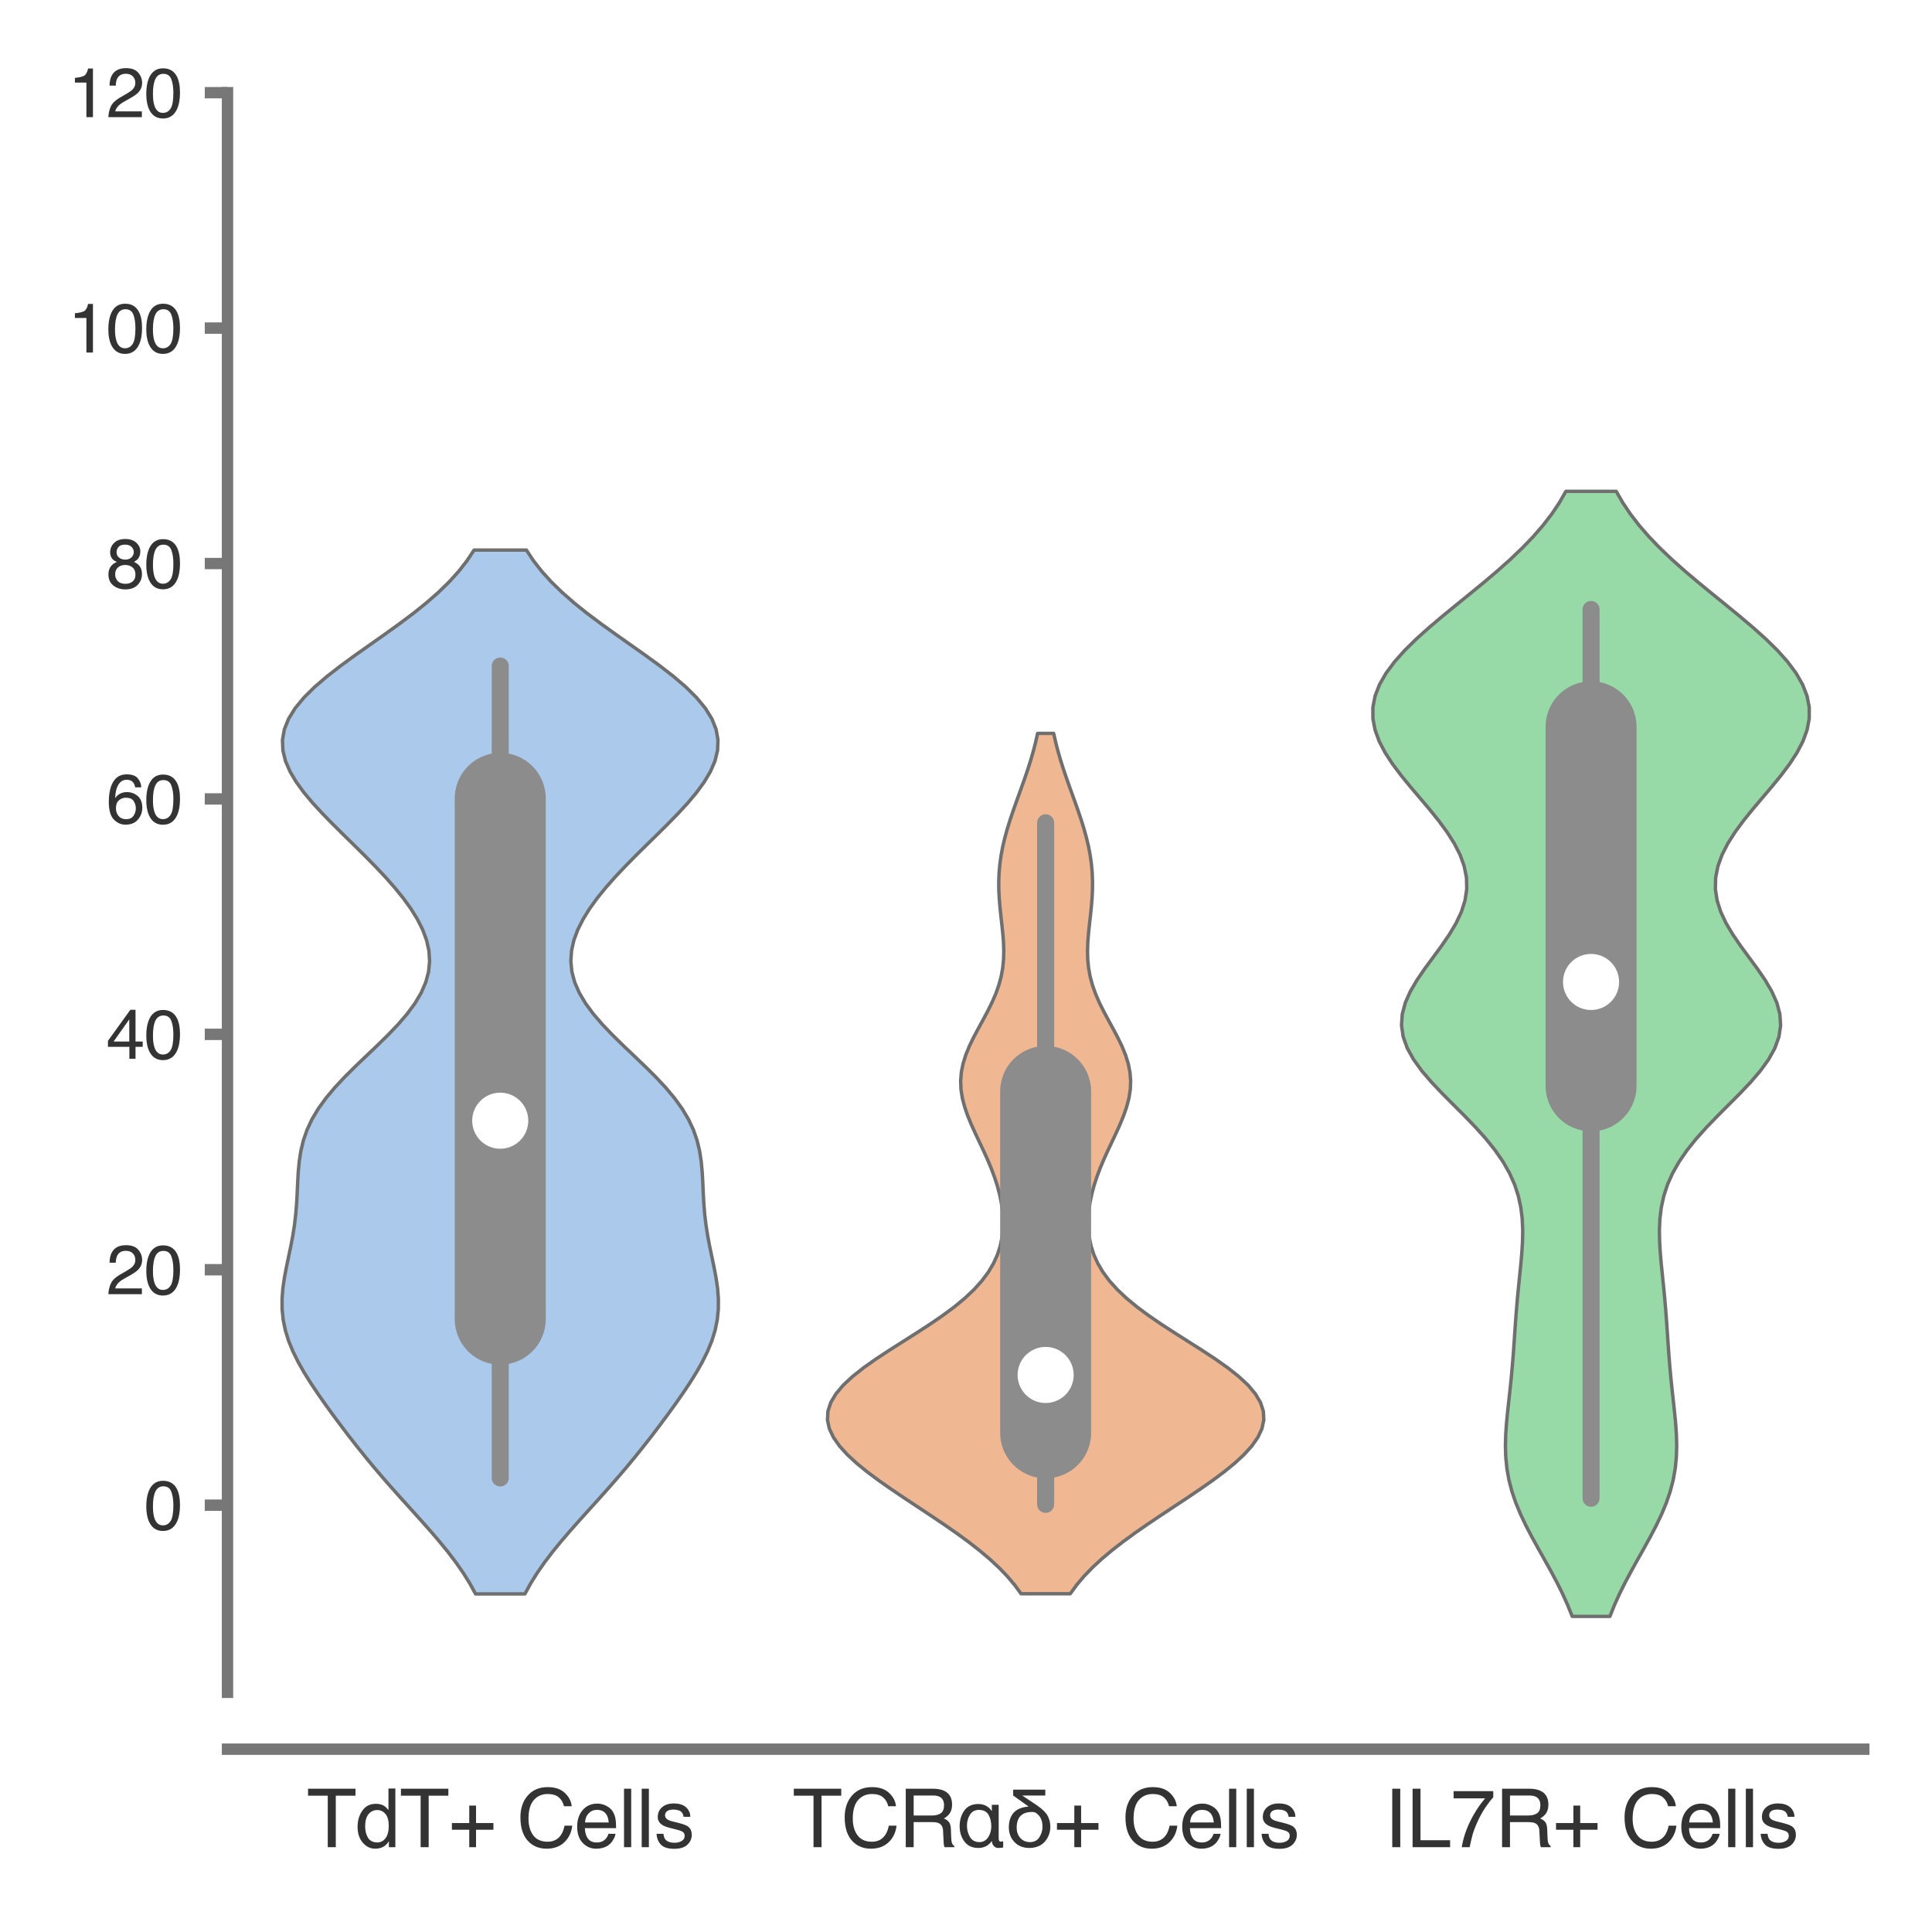 <?xml version="1.0" encoding="utf-8" standalone="no"?>
<!DOCTYPE svg PUBLIC "-//W3C//DTD SVG 1.1//EN"
  "http://www.w3.org/Graphics/SVG/1.1/DTD/svg11.dtd">
<svg xmlns:xlink="http://www.w3.org/1999/xlink" width="84.96pt" height="84.96pt" viewBox="0 0 84.96 84.96" xmlns="http://www.w3.org/2000/svg" version="1.1">
 <defs>
  <style type="text/css">*{stroke-linejoin: round; stroke-linecap: butt}</style>
 </defs>
 <g id="figure_1">
  <g id="patch_1">
   <path d="M 0 84.96 
L 84.96 84.96 
L 84.96 0 
L 0 0 
z
" style="fill: #ffffff"/>
  </g>
  <g id="axes_1">
   <g id="patch_2">
    <path d="M 10.005 74.42 
L 81.96 74.42 
L 81.96 4.076 
L 10.005 4.076 
z
" style="fill: #ffffff"/>
   </g>
   <g id="matplotlib.axis_1">
    <g id="xtick_1">
     <g id="text_1">
      <!-- TdT+ Cells -->
      <g style="fill: #333333" transform="translate(13.489 81.23) scale(0.035 -0.035)">
       <defs>
        <path id="Helvetica-54" d="M 3828 4591 
L 3828 4044 
L 2281 4044 
L 2281 0 
L 1650 0 
L 1650 4044 
L 103 4044 
L 103 4591 
L 3828 4591 
z
" transform="scale(0.016)"/>
        <path id="Helvetica-64" d="M 769 1634 
Q 769 1097 997 734 
Q 1225 372 1728 372 
Q 2119 372 2370 708 
Q 2622 1044 2622 1672 
Q 2622 2306 2362 2611 
Q 2103 2916 1722 2916 
Q 1297 2916 1033 2591 
Q 769 2266 769 1634 
z
M 1616 3406 
Q 2000 3406 2259 3244 
Q 2409 3150 2600 2916 
L 2600 4606 
L 3141 4606 
L 3141 0 
L 2634 0 
L 2634 466 
Q 2438 156 2169 18 
Q 1900 -119 1553 -119 
Q 994 -119 584 351 
Q 175 822 175 1603 
Q 175 2334 548 2870 
Q 922 3406 1616 3406 
z
" transform="scale(0.016)"/>
        <path id="Helvetica-2b" d="M 288 1369 
L 288 1894 
L 1650 1894 
L 1650 3266 
L 2184 3266 
L 2184 1894 
L 3547 1894 
L 3547 1369 
L 2184 1369 
L 2184 0 
L 1650 0 
L 1650 1369 
L 288 1369 
z
" transform="scale(0.016)"/>
        <path id="Helvetica-20" transform="scale(0.016)"/>
        <path id="Helvetica-43" d="M 2422 4716 
Q 3294 4716 3775 4256 
Q 4256 3797 4309 3213 
L 3703 3213 
Q 3600 3656 3292 3915 
Q 2984 4175 2428 4175 
Q 1750 4175 1333 3698 
Q 916 3222 916 2238 
Q 916 1431 1292 929 
Q 1669 428 2416 428 
Q 3103 428 3463 956 
Q 3653 1234 3747 1688 
L 4353 1688 
Q 4272 963 3816 472 
Q 3269 -119 2341 -119 
Q 1541 -119 997 366 
Q 281 1006 281 2344 
Q 281 3359 819 4009 
Q 1400 4716 2422 4716 
z
M 2297 4716 
L 2297 4716 
z
" transform="scale(0.016)"/>
        <path id="Helvetica-65" d="M 1806 3422 
Q 2163 3422 2497 3255 
Q 2831 3088 3006 2822 
Q 3175 2569 3231 2231 
Q 3281 2000 3281 1494 
L 828 1494 
Q 844 984 1069 676 
Q 1294 369 1766 369 
Q 2206 369 2469 659 
Q 2619 828 2681 1050 
L 3234 1050 
Q 3213 866 3089 639 
Q 2966 413 2813 269 
Q 2556 19 2178 -69 
Q 1975 -119 1719 -119 
Q 1094 -119 659 336 
Q 225 791 225 1609 
Q 225 2416 662 2919 
Q 1100 3422 1806 3422 
z
M 2703 1941 
Q 2669 2306 2544 2525 
Q 2313 2931 1772 2931 
Q 1384 2931 1121 2651 
Q 859 2372 844 1941 
L 2703 1941 
z
M 1753 3428 
L 1753 3428 
z
" transform="scale(0.016)"/>
        <path id="Helvetica-6c" d="M 428 4591 
L 991 4591 
L 991 0 
L 428 0 
L 428 4591 
z
" transform="scale(0.016)"/>
        <path id="Helvetica-73" d="M 747 1050 
Q 772 769 888 619 
Q 1100 347 1625 347 
Q 1938 347 2175 483 
Q 2413 619 2413 903 
Q 2413 1119 2222 1231 
Q 2100 1300 1741 1391 
L 1294 1503 
Q 866 1609 663 1741 
Q 300 1969 300 2372 
Q 300 2847 642 3140 
Q 984 3434 1563 3434 
Q 2319 3434 2653 2991 
Q 2863 2709 2856 2384 
L 2325 2384 
Q 2309 2575 2191 2731 
Q 1997 2953 1519 2953 
Q 1200 2953 1036 2831 
Q 872 2709 872 2509 
Q 872 2291 1088 2159 
Q 1213 2081 1456 2022 
L 1828 1931 
Q 2434 1784 2641 1647 
Q 2969 1431 2969 969 
Q 2969 522 2630 197 
Q 2291 -128 1597 -128 
Q 850 -128 539 211 
Q 228 550 206 1050 
L 747 1050 
z
M 1578 3428 
L 1578 3428 
z
" transform="scale(0.016)"/>
       </defs>
       <use xlink:href="#Helvetica-54"/>
       <use xlink:href="#Helvetica-64" x="61.084"/>
       <use xlink:href="#Helvetica-54" x="116.699"/>
       <use xlink:href="#Helvetica-2b" x="177.783"/>
       <use xlink:href="#Helvetica-20" x="236.182"/>
       <use xlink:href="#Helvetica-43" x="263.965"/>
       <use xlink:href="#Helvetica-65" x="336.182"/>
       <use xlink:href="#Helvetica-6c" x="391.797"/>
       <use xlink:href="#Helvetica-6c" x="414.014"/>
       <use xlink:href="#Helvetica-73" x="436.23"/>
      </g>
     </g>
    </g>
    <g id="xtick_2">
     <g id="text_2">
      <!-- TCRαδ+ Cells -->
      <g style="fill: #333333" transform="translate(34.85 81.23) scale(0.035 -0.035)">
       <defs>
        <path id="Helvetica-52" d="M 2622 2488 
Q 3059 2488 3314 2663 
Q 3569 2838 3569 3294 
Q 3569 3784 3213 3963 
Q 3022 4056 2703 4056 
L 1184 4056 
L 1184 2488 
L 2622 2488 
z
M 563 4591 
L 2688 4591 
Q 3213 4591 3553 4438 
Q 4200 4144 4200 3353 
Q 4200 2941 4029 2678 
Q 3859 2416 3553 2256 
Q 3822 2147 3958 1969 
Q 4094 1791 4109 1391 
L 4131 775 
Q 4141 513 4175 384 
Q 4231 166 4375 103 
L 4375 0 
L 3613 0 
Q 3581 59 3562 153 
Q 3544 247 3531 516 
L 3494 1281 
Q 3472 1731 3159 1884 
Q 2981 1969 2600 1969 
L 1184 1969 
L 1184 0 
L 563 0 
L 563 4591 
z
" transform="scale(0.016)"/>
        <path id="Helvetica-3b1" d="M 3347 703 
Q 3334 428 3525 434 
Q 3641 434 3700 475 
L 3700 -19 
Q 3628 -44 3513 -50 
Q 3391 -63 3309 -63 
Q 3084 -56 2956 103 
Q 2816 256 2816 475 
L 2803 475 
Q 2413 -63 1734 -63 
Q 1006 -50 647 459 
Q 281 953 281 1644 
Q 281 2350 634 2859 
Q 984 3378 1741 3391 
Q 2413 3391 2797 2847 
L 2809 2847 
L 2809 3328 
L 3347 3328 
L 3347 703 
z
M 1825 397 
Q 2075 397 2253 513 
Q 2425 622 2541 806 
Q 2766 1184 2766 1638 
Q 2766 2144 2559 2528 
Q 2350 2919 1797 2931 
Q 1306 2919 1081 2534 
Q 856 2156 856 1697 
Q 856 1209 1081 819 
Q 1306 409 1825 397 
z
" transform="scale(0.016)"/>
        <path id="Helvetica-3b4" d="M 666 4519 
L 3188 4519 
L 3188 4056 
L 1394 4056 
L 1394 4044 
L 2509 3303 
Q 3134 2881 3372 2469 
Q 3591 2053 3584 1600 
Q 3578 934 3163 447 
Q 2738 -50 1938 -63 
Q 1203 -56 769 403 
Q 331 850 325 1556 
Q 341 3066 1863 3188 
L 1863 3200 
L 666 4056 
L 666 4519 
z
M 1991 397 
Q 2497 403 2731 794 
Q 2969 1166 2969 1606 
Q 2969 1856 2919 2041 
Q 2866 2222 2791 2344 
Q 2713 2463 2638 2541 
Q 2559 2619 2509 2650 
Q 2381 2766 2156 2766 
Q 947 2766 941 1528 
Q 941 1056 1216 738 
Q 1491 403 1991 397 
z
" transform="scale(0.016)"/>
       </defs>
       <use xlink:href="#Helvetica-54"/>
       <use xlink:href="#Helvetica-43" x="61.084"/>
       <use xlink:href="#Helvetica-52" x="133.301"/>
       <use xlink:href="#Helvetica-3b1" x="205.518"/>
       <use xlink:href="#Helvetica-3b4" x="266.602"/>
       <use xlink:href="#Helvetica-2b" x="327.686"/>
       <use xlink:href="#Helvetica-20" x="386.084"/>
       <use xlink:href="#Helvetica-43" x="413.867"/>
       <use xlink:href="#Helvetica-65" x="486.084"/>
       <use xlink:href="#Helvetica-6c" x="541.699"/>
       <use xlink:href="#Helvetica-6c" x="563.916"/>
       <use xlink:href="#Helvetica-73" x="586.133"/>
      </g>
     </g>
    </g>
    <g id="xtick_3">
     <g id="text_3">
      <!-- IL7R+ Cells -->
      <g style="fill: #333333" transform="translate(60.873 81.23) scale(0.035 -0.035)">
       <defs>
        <path id="Helvetica-49" d="M 628 4591 
L 1256 4591 
L 1256 0 
L 628 0 
L 628 4591 
z
" transform="scale(0.016)"/>
        <path id="Helvetica-4c" d="M 488 4591 
L 1109 4591 
L 1109 547 
L 3434 547 
L 3434 0 
L 488 0 
L 488 4591 
z
" transform="scale(0.016)"/>
        <path id="Helvetica-37" d="M 3347 4400 
L 3347 3909 
Q 3131 3700 2773 3181 
Q 2416 2663 2141 2063 
Q 1869 1478 1728 997 
Q 1638 688 1494 0 
L 872 0 
Q 1084 1281 1809 2550 
Q 2238 3294 2709 3834 
L 234 3834 
L 234 4400 
L 3347 4400 
z
" transform="scale(0.016)"/>
       </defs>
       <use xlink:href="#Helvetica-49"/>
       <use xlink:href="#Helvetica-4c" x="27.783"/>
       <use xlink:href="#Helvetica-37" x="83.398"/>
       <use xlink:href="#Helvetica-52" x="139.014"/>
       <use xlink:href="#Helvetica-2b" x="211.23"/>
       <use xlink:href="#Helvetica-20" x="269.629"/>
       <use xlink:href="#Helvetica-43" x="297.412"/>
       <use xlink:href="#Helvetica-65" x="369.629"/>
       <use xlink:href="#Helvetica-6c" x="425.244"/>
       <use xlink:href="#Helvetica-6c" x="447.461"/>
       <use xlink:href="#Helvetica-73" x="469.678"/>
      </g>
     </g>
    </g>
   </g>
   <g id="matplotlib.axis_2">
    <g id="ytick_1">
     <g id="line2d_1">
      <defs>
       <path id="m5288d5b5b8" d="M 0 0 
L -1 0 
" style="stroke: #777777; stroke-width: 0.5"/>
      </defs>
      <g>
       <use xlink:href="#m5288d5b5b8" x="10.005" y="66.19" style="fill: #777777; stroke: #777777; stroke-width: 0.5"/>
      </g>
     </g>
     <g id="text_4">
      <!-- 0 -->
      <g style="fill: #333333" transform="translate(6.337 67.266) scale(0.03 -0.03)">
       <defs>
        <path id="Helvetica-30" d="M 1731 4475 
Q 2600 4475 2988 3759 
Q 3288 3206 3288 2244 
Q 3288 1331 3016 734 
Q 2622 -122 1728 -122 
Q 922 -122 528 578 
Q 200 1163 200 2147 
Q 200 2909 397 3456 
Q 766 4475 1731 4475 
z
M 1725 391 
Q 2163 391 2422 778 
Q 2681 1166 2681 2222 
Q 2681 2984 2493 3476 
Q 2306 3969 1766 3969 
Q 1269 3969 1039 3501 
Q 809 3034 809 2125 
Q 809 1441 956 1025 
Q 1181 391 1725 391 
z
" transform="scale(0.016)"/>
       </defs>
       <use xlink:href="#Helvetica-30"/>
      </g>
     </g>
    </g>
    <g id="ytick_2">
     <g id="line2d_2">
      <g>
       <use xlink:href="#m5288d5b5b8" x="10.005" y="55.837" style="fill: #777777; stroke: #777777; stroke-width: 0.5"/>
      </g>
     </g>
     <g id="text_5">
      <!-- 20 -->
      <g style="fill: #333333" transform="translate(4.669 56.913) scale(0.03 -0.03)">
       <defs>
        <path id="Helvetica-32" d="M 200 0 
Q 231 578 439 1006 
Q 647 1434 1250 1784 
L 1850 2131 
Q 2253 2366 2416 2531 
Q 2672 2791 2672 3125 
Q 2672 3516 2437 3745 
Q 2203 3975 1813 3975 
Q 1234 3975 1013 3538 
Q 894 3303 881 2888 
L 309 2888 
Q 319 3472 525 3841 
Q 891 4491 1816 4491 
Q 2584 4491 2939 4075 
Q 3294 3659 3294 3150 
Q 3294 2613 2916 2231 
Q 2697 2009 2131 1694 
L 1703 1456 
Q 1397 1288 1222 1134 
Q 909 863 828 531 
L 3272 531 
L 3272 0 
L 200 0 
z
" transform="scale(0.016)"/>
       </defs>
       <use xlink:href="#Helvetica-32"/>
       <use xlink:href="#Helvetica-30" x="55.615"/>
      </g>
     </g>
    </g>
    <g id="ytick_3">
     <g id="line2d_3">
      <g>
       <use xlink:href="#m5288d5b5b8" x="10.005" y="45.485" style="fill: #777777; stroke: #777777; stroke-width: 0.5"/>
      </g>
     </g>
     <g id="text_6">
      <!-- 40 -->
      <g style="fill: #333333" transform="translate(4.669 46.561) scale(0.03 -0.03)">
       <defs>
        <path id="Helvetica-34" d="M 2116 1584 
L 2116 3613 
L 681 1584 
L 2116 1584 
z
M 2125 0 
L 2125 1094 
L 163 1094 
L 163 1644 
L 2213 4488 
L 2688 4488 
L 2688 1584 
L 3347 1584 
L 3347 1094 
L 2688 1094 
L 2688 0 
L 2125 0 
z
" transform="scale(0.016)"/>
       </defs>
       <use xlink:href="#Helvetica-34"/>
       <use xlink:href="#Helvetica-30" x="55.615"/>
      </g>
     </g>
    </g>
    <g id="ytick_4">
     <g id="line2d_4">
      <g>
       <use xlink:href="#m5288d5b5b8" x="10.005" y="35.133" style="fill: #777777; stroke: #777777; stroke-width: 0.5"/>
      </g>
     </g>
     <g id="text_7">
      <!-- 60 -->
      <g style="fill: #333333" transform="translate(4.669 36.209) scale(0.03 -0.03)">
       <defs>
        <path id="Helvetica-36" d="M 1872 4494 
Q 2622 4494 2917 4105 
Q 3213 3716 3213 3303 
L 2656 3303 
Q 2606 3569 2497 3719 
Q 2294 4000 1881 4000 
Q 1409 4000 1131 3564 
Q 853 3128 822 2316 
Q 1016 2600 1309 2741 
Q 1578 2866 1909 2866 
Q 2472 2866 2890 2506 
Q 3309 2147 3309 1434 
Q 3309 825 2912 354 
Q 2516 -116 1781 -116 
Q 1153 -116 697 361 
Q 241 838 241 1966 
Q 241 2800 444 3381 
Q 834 4494 1872 4494 
z
M 1831 384 
Q 2275 384 2495 682 
Q 2716 981 2716 1388 
Q 2716 1731 2519 2042 
Q 2322 2353 1803 2353 
Q 1441 2353 1167 2112 
Q 894 1872 894 1388 
Q 894 963 1142 673 
Q 1391 384 1831 384 
z
" transform="scale(0.016)"/>
       </defs>
       <use xlink:href="#Helvetica-36"/>
       <use xlink:href="#Helvetica-30" x="55.615"/>
      </g>
     </g>
    </g>
    <g id="ytick_5">
     <g id="line2d_5">
      <g>
       <use xlink:href="#m5288d5b5b8" x="10.005" y="24.781" style="fill: #777777; stroke: #777777; stroke-width: 0.5"/>
      </g>
     </g>
     <g id="text_8">
      <!-- 80 -->
      <g style="fill: #333333" transform="translate(4.669 25.857) scale(0.03 -0.03)">
       <defs>
        <path id="Helvetica-38" d="M 1741 2600 
Q 2113 2600 2322 2808 
Q 2531 3016 2531 3303 
Q 2531 3553 2331 3762 
Q 2131 3972 1722 3972 
Q 1316 3972 1134 3762 
Q 953 3553 953 3272 
Q 953 2956 1187 2778 
Q 1422 2600 1741 2600 
z
M 1775 384 
Q 2166 384 2423 595 
Q 2681 806 2681 1225 
Q 2681 1659 2415 1884 
Q 2150 2109 1734 2109 
Q 1331 2109 1076 1879 
Q 822 1650 822 1244 
Q 822 894 1055 639 
Q 1288 384 1775 384 
z
M 975 2384 
Q 741 2484 609 2619 
Q 363 2869 363 3269 
Q 363 3769 725 4128 
Q 1088 4488 1753 4488 
Q 2397 4488 2762 4148 
Q 3128 3809 3128 3356 
Q 3128 2938 2916 2678 
Q 2797 2531 2547 2391 
Q 2825 2263 2984 2097 
Q 3281 1784 3281 1284 
Q 3281 694 2884 283 
Q 2488 -128 1763 -128 
Q 1109 -128 657 226 
Q 206 581 206 1256 
Q 206 1653 400 1942 
Q 594 2231 975 2384 
z
" transform="scale(0.016)"/>
       </defs>
       <use xlink:href="#Helvetica-38"/>
       <use xlink:href="#Helvetica-30" x="55.615"/>
      </g>
     </g>
    </g>
    <g id="ytick_6">
     <g id="line2d_6">
      <g>
       <use xlink:href="#m5288d5b5b8" x="10.005" y="14.428" style="fill: #777777; stroke: #777777; stroke-width: 0.5"/>
      </g>
     </g>
     <g id="text_9">
      <!-- 100 -->
      <g style="fill: #333333" transform="translate(3 15.504) scale(0.03 -0.03)">
       <defs>
        <path id="Helvetica-31" d="M 613 3169 
L 613 3600 
Q 1222 3659 1462 3798 
Q 1703 3938 1822 4456 
L 2266 4456 
L 2266 0 
L 1666 0 
L 1666 3169 
L 613 3169 
z
" transform="scale(0.016)"/>
       </defs>
       <use xlink:href="#Helvetica-31"/>
       <use xlink:href="#Helvetica-30" x="55.615"/>
       <use xlink:href="#Helvetica-30" x="111.23"/>
      </g>
     </g>
    </g>
    <g id="ytick_7">
     <g id="line2d_7">
      <g>
       <use xlink:href="#m5288d5b5b8" x="10.005" y="4.076" style="fill: #777777; stroke: #777777; stroke-width: 0.5"/>
      </g>
     </g>
     <g id="text_10">
      <!-- 120 -->
      <g style="fill: #333333" transform="translate(3 5.152) scale(0.03 -0.03)">
       <use xlink:href="#Helvetica-31"/>
       <use xlink:href="#Helvetica-32" x="55.615"/>
       <use xlink:href="#Helvetica-30" x="111.23"/>
      </g>
     </g>
    </g>
   </g>
   <g id="PolyCollection_1">
    <defs>
     <path id="m21a2765d37" d="M 23.082 -14.867 
L 20.913 -14.867 
L 20.658 -15.331 
L 20.368 -15.795 
L 20.045 -16.258 
L 19.692 -16.722 
L 19.313 -17.186 
L 18.915 -17.649 
L 18.503 -18.113 
L 18.085 -18.577 
L 17.666 -19.04 
L 17.251 -19.504 
L 16.844 -19.968 
L 16.449 -20.431 
L 16.065 -20.895 
L 15.693 -21.359 
L 15.331 -21.822 
L 14.979 -22.286 
L 14.634 -22.75 
L 14.299 -23.213 
L 13.974 -23.677 
L 13.664 -24.141 
L 13.374 -24.604 
L 13.111 -25.068 
L 12.881 -25.532 
L 12.692 -25.995 
L 12.548 -26.459 
L 12.453 -26.923 
L 12.406 -27.386 
L 12.404 -27.85 
L 12.44 -28.314 
L 12.508 -28.777 
L 12.596 -29.241 
L 12.693 -29.705 
L 12.79 -30.168 
L 12.878 -30.632 
L 12.95 -31.096 
L 13.005 -31.559 
L 13.043 -32.023 
L 13.069 -32.487 
L 13.09 -32.95 
L 13.115 -33.414 
L 13.158 -33.878 
L 13.229 -34.341 
L 13.34 -34.805 
L 13.5 -35.269 
L 13.716 -35.732 
L 13.992 -36.196 
L 14.326 -36.66 
L 14.713 -37.123 
L 15.146 -37.587 
L 15.612 -38.051 
L 16.096 -38.514 
L 16.584 -38.978 
L 17.057 -39.442 
L 17.501 -39.905 
L 17.901 -40.369 
L 18.244 -40.833 
L 18.519 -41.296 
L 18.721 -41.76 
L 18.846 -42.224 
L 18.892 -42.687 
L 18.862 -43.151 
L 18.758 -43.615 
L 18.586 -44.078 
L 18.352 -44.542 
L 18.064 -45.006 
L 17.728 -45.469 
L 17.351 -45.933 
L 16.941 -46.397 
L 16.504 -46.86 
L 16.047 -47.324 
L 15.578 -47.788 
L 15.105 -48.251 
L 14.637 -48.715 
L 14.184 -49.179 
L 13.756 -49.642 
L 13.367 -50.106 
L 13.028 -50.57 
L 12.753 -51.033 
L 12.553 -51.497 
L 12.44 -51.961 
L 12.422 -52.424 
L 12.505 -52.888 
L 12.691 -53.352 
L 12.978 -53.815 
L 13.361 -54.279 
L 13.829 -54.743 
L 14.368 -55.206 
L 14.965 -55.67 
L 15.6 -56.134 
L 16.256 -56.597 
L 16.914 -57.061 
L 17.559 -57.525 
L 18.177 -57.988 
L 18.754 -58.452 
L 19.284 -58.916 
L 19.759 -59.379 
L 20.178 -59.843 
L 20.54 -60.307 
L 20.846 -60.77 
L 23.149 -60.77 
L 23.149 -60.77 
L 23.455 -60.307 
L 23.817 -59.843 
L 24.236 -59.379 
L 24.711 -58.916 
L 25.241 -58.452 
L 25.818 -57.988 
L 26.436 -57.525 
L 27.081 -57.061 
L 27.739 -56.597 
L 28.395 -56.134 
L 29.03 -55.67 
L 29.627 -55.206 
L 30.167 -54.743 
L 30.634 -54.279 
L 31.017 -53.815 
L 31.304 -53.352 
L 31.49 -52.888 
L 31.573 -52.424 
L 31.555 -51.961 
L 31.442 -51.497 
L 31.242 -51.033 
L 30.967 -50.57 
L 30.628 -50.106 
L 30.239 -49.642 
L 29.811 -49.179 
L 29.358 -48.715 
L 28.89 -48.251 
L 28.417 -47.788 
L 27.948 -47.324 
L 27.491 -46.86 
L 27.054 -46.397 
L 26.644 -45.933 
L 26.267 -45.469 
L 25.931 -45.006 
L 25.643 -44.542 
L 25.409 -44.078 
L 25.237 -43.615 
L 25.133 -43.151 
L 25.103 -42.687 
L 25.149 -42.224 
L 25.274 -41.76 
L 25.476 -41.296 
L 25.752 -40.833 
L 26.094 -40.369 
L 26.494 -39.905 
L 26.938 -39.442 
L 27.411 -38.978 
L 27.899 -38.514 
L 28.383 -38.051 
L 28.849 -37.587 
L 29.282 -37.123 
L 29.669 -36.66 
L 30.003 -36.196 
L 30.279 -35.732 
L 30.495 -35.269 
L 30.655 -34.805 
L 30.766 -34.341 
L 30.837 -33.878 
L 30.88 -33.414 
L 30.906 -32.95 
L 30.926 -32.487 
L 30.952 -32.023 
L 30.99 -31.559 
L 31.045 -31.096 
L 31.118 -30.632 
L 31.205 -30.168 
L 31.302 -29.705 
L 31.399 -29.241 
L 31.487 -28.777 
L 31.555 -28.314 
L 31.591 -27.85 
L 31.589 -27.386 
L 31.542 -26.923 
L 31.447 -26.459 
L 31.303 -25.995 
L 31.114 -25.532 
L 30.884 -25.068 
L 30.621 -24.604 
L 30.331 -24.141 
L 30.021 -23.677 
L 29.696 -23.213 
L 29.361 -22.75 
L 29.016 -22.286 
L 28.664 -21.822 
L 28.302 -21.359 
L 27.93 -20.895 
L 27.546 -20.431 
L 27.151 -19.968 
L 26.744 -19.504 
L 26.329 -19.04 
L 25.91 -18.577 
L 25.492 -18.113 
L 25.08 -17.649 
L 24.682 -17.186 
L 24.303 -16.722 
L 23.95 -16.258 
L 23.627 -15.795 
L 23.337 -15.331 
L 23.082 -14.867 
z
" style="stroke: #6f6f6f; stroke-width: 0.15"/>
    </defs>
    <g clip-path="url(#p98a94026ff)">
     <use xlink:href="#m21a2765d37" x="0" y="84.96" style="fill: #abc9ea; stroke: #6f6f6f; stroke-width: 0.15"/>
    </g>
   </g>
   <g id="PolyCollection_2">
    <defs>
     <path id="mfdd63d359f" d="M 47.065 -14.875 
L 44.9 -14.875 
L 44.622 -15.257 
L 44.299 -15.639 
L 43.931 -16.021 
L 43.519 -16.403 
L 43.065 -16.785 
L 42.573 -17.168 
L 42.049 -17.55 
L 41.498 -17.932 
L 40.93 -18.314 
L 40.353 -18.696 
L 39.775 -19.078 
L 39.208 -19.461 
L 38.661 -19.843 
L 38.147 -20.225 
L 37.677 -20.607 
L 37.263 -20.989 
L 36.917 -21.371 
L 36.649 -21.754 
L 36.47 -22.136 
L 36.388 -22.518 
L 36.408 -22.9 
L 36.532 -23.282 
L 36.759 -23.664 
L 37.081 -24.047 
L 37.491 -24.429 
L 37.974 -24.811 
L 38.515 -25.193 
L 39.095 -25.575 
L 39.696 -25.957 
L 40.3 -26.34 
L 40.888 -26.722 
L 41.446 -27.104 
L 41.962 -27.486 
L 42.425 -27.868 
L 42.83 -28.25 
L 43.175 -28.633 
L 43.46 -29.015 
L 43.687 -29.397 
L 43.86 -29.779 
L 43.983 -30.161 
L 44.063 -30.543 
L 44.104 -30.925 
L 44.11 -31.308 
L 44.085 -31.69 
L 44.032 -32.072 
L 43.953 -32.454 
L 43.85 -32.836 
L 43.725 -33.218 
L 43.581 -33.601 
L 43.42 -33.983 
L 43.246 -34.365 
L 43.066 -34.747 
L 42.886 -35.129 
L 42.713 -35.511 
L 42.555 -35.894 
L 42.423 -36.276 
L 42.322 -36.658 
L 42.261 -37.04 
L 42.244 -37.422 
L 42.274 -37.804 
L 42.351 -38.187 
L 42.47 -38.569 
L 42.626 -38.951 
L 42.811 -39.333 
L 43.013 -39.715 
L 43.222 -40.097 
L 43.427 -40.48 
L 43.616 -40.862 
L 43.783 -41.244 
L 43.92 -41.626 
L 44.024 -42.008 
L 44.094 -42.39 
L 44.132 -42.773 
L 44.141 -43.155 
L 44.128 -43.537 
L 44.097 -43.919 
L 44.057 -44.301 
L 44.014 -44.683 
L 43.974 -45.065 
L 43.942 -45.448 
L 43.923 -45.83 
L 43.92 -46.212 
L 43.936 -46.594 
L 43.971 -46.976 
L 44.025 -47.358 
L 44.098 -47.741 
L 44.189 -48.123 
L 44.294 -48.505 
L 44.413 -48.887 
L 44.541 -49.269 
L 44.676 -49.651 
L 44.814 -50.034 
L 44.951 -50.416 
L 45.086 -50.798 
L 45.215 -51.18 
L 45.335 -51.562 
L 45.445 -51.944 
L 45.543 -52.327 
L 45.629 -52.709 
L 46.335 -52.709 
L 46.335 -52.709 
L 46.422 -52.327 
L 46.52 -51.944 
L 46.63 -51.562 
L 46.75 -51.18 
L 46.879 -50.798 
L 47.013 -50.416 
L 47.151 -50.034 
L 47.289 -49.651 
L 47.424 -49.269 
L 47.552 -48.887 
L 47.67 -48.505 
L 47.776 -48.123 
L 47.867 -47.741 
L 47.94 -47.358 
L 47.994 -46.976 
L 48.029 -46.594 
L 48.044 -46.212 
L 48.042 -45.83 
L 48.023 -45.448 
L 47.991 -45.065 
L 47.951 -44.683 
L 47.908 -44.301 
L 47.868 -43.919 
L 47.837 -43.537 
L 47.824 -43.155 
L 47.833 -42.773 
L 47.871 -42.39 
L 47.941 -42.008 
L 48.045 -41.626 
L 48.182 -41.244 
L 48.348 -40.862 
L 48.538 -40.48 
L 48.743 -40.097 
L 48.952 -39.715 
L 49.154 -39.333 
L 49.339 -38.951 
L 49.495 -38.569 
L 49.614 -38.187 
L 49.691 -37.804 
L 49.721 -37.422 
L 49.704 -37.04 
L 49.643 -36.658 
L 49.542 -36.276 
L 49.409 -35.894 
L 49.252 -35.511 
L 49.079 -35.129 
L 48.899 -34.747 
L 48.719 -34.365 
L 48.545 -33.983 
L 48.384 -33.601 
L 48.24 -33.218 
L 48.115 -32.836 
L 48.012 -32.454 
L 47.933 -32.072 
L 47.88 -31.69 
L 47.855 -31.308 
L 47.861 -30.925 
L 47.902 -30.543 
L 47.981 -30.161 
L 48.105 -29.779 
L 48.278 -29.397 
L 48.505 -29.015 
L 48.789 -28.633 
L 49.134 -28.25 
L 49.54 -27.868 
L 50.003 -27.486 
L 50.518 -27.104 
L 51.076 -26.722 
L 51.665 -26.34 
L 52.268 -25.957 
L 52.87 -25.575 
L 53.45 -25.193 
L 53.991 -24.811 
L 54.474 -24.429 
L 54.884 -24.047 
L 55.206 -23.664 
L 55.432 -23.282 
L 55.556 -22.9 
L 55.576 -22.518 
L 55.494 -22.136 
L 55.316 -21.754 
L 55.048 -21.371 
L 54.702 -20.989 
L 54.288 -20.607 
L 53.818 -20.225 
L 53.304 -19.843 
L 52.757 -19.461 
L 52.19 -19.078 
L 51.612 -18.696 
L 51.035 -18.314 
L 50.466 -17.932 
L 49.916 -17.55 
L 49.392 -17.168 
L 48.9 -16.785 
L 48.446 -16.403 
L 48.033 -16.021 
L 47.665 -15.639 
L 47.343 -15.257 
L 47.065 -14.875 
z
" style="stroke: #6f6f6f; stroke-width: 0.15"/>
    </defs>
    <g clip-path="url(#p98a94026ff)">
     <use xlink:href="#mfdd63d359f" x="0" y="84.96" style="fill: #efb792; stroke: #6f6f6f; stroke-width: 0.15"/>
    </g>
   </g>
   <g id="PolyCollection_3">
    <defs>
     <path id="m377741a834" d="M 70.797 -13.88 
L 69.138 -13.88 
L 68.937 -14.38 
L 68.711 -14.879 
L 68.463 -15.379 
L 68.196 -15.879 
L 67.918 -16.379 
L 67.637 -16.878 
L 67.362 -17.378 
L 67.1 -17.878 
L 66.863 -18.378 
L 66.656 -18.877 
L 66.486 -19.377 
L 66.356 -19.877 
L 66.267 -20.376 
L 66.217 -20.876 
L 66.201 -21.376 
L 66.214 -21.876 
L 66.249 -22.375 
L 66.297 -22.875 
L 66.352 -23.375 
L 66.407 -23.875 
L 66.458 -24.374 
L 66.504 -24.874 
L 66.544 -25.374 
L 66.58 -25.873 
L 66.614 -26.373 
L 66.648 -26.873 
L 66.687 -27.373 
L 66.73 -27.872 
L 66.778 -28.372 
L 66.829 -28.872 
L 66.879 -29.372 
L 66.923 -29.871 
L 66.953 -30.371 
L 66.962 -30.871 
L 66.939 -31.37 
L 66.877 -31.87 
L 66.768 -32.37 
L 66.605 -32.87 
L 66.382 -33.369 
L 66.098 -33.869 
L 65.753 -34.369 
L 65.353 -34.869 
L 64.906 -35.368 
L 64.425 -35.868 
L 63.925 -36.368 
L 63.428 -36.867 
L 62.954 -37.367 
L 62.525 -37.867 
L 62.163 -38.367 
L 61.885 -38.866 
L 61.706 -39.366 
L 61.632 -39.866 
L 61.665 -40.366 
L 61.799 -40.865 
L 62.021 -41.365 
L 62.315 -41.865 
L 62.657 -42.365 
L 63.024 -42.864 
L 63.391 -43.364 
L 63.734 -43.864 
L 64.031 -44.363 
L 64.266 -44.863 
L 64.425 -45.363 
L 64.5 -45.863 
L 64.489 -46.362 
L 64.39 -46.862 
L 64.211 -47.362 
L 63.957 -47.862 
L 63.64 -48.361 
L 63.273 -48.861 
L 62.87 -49.361 
L 62.448 -49.86 
L 62.024 -50.36 
L 61.615 -50.86 
L 61.239 -51.36 
L 60.913 -51.859 
L 60.652 -52.359 
L 60.469 -52.859 
L 60.374 -53.359 
L 60.373 -53.858 
L 60.471 -54.358 
L 60.665 -54.858 
L 60.952 -55.357 
L 61.324 -55.857 
L 61.77 -56.357 
L 62.278 -56.857 
L 62.835 -57.356 
L 63.425 -57.856 
L 64.036 -58.356 
L 64.651 -58.856 
L 65.26 -59.355 
L 65.85 -59.855 
L 66.411 -60.355 
L 66.935 -60.855 
L 67.417 -61.354 
L 67.851 -61.854 
L 68.237 -62.354 
L 68.573 -62.853 
L 68.86 -63.353 
L 71.075 -63.353 
L 71.075 -63.353 
L 71.362 -62.853 
L 71.698 -62.354 
L 72.083 -61.854 
L 72.518 -61.354 
L 72.999 -60.855 
L 73.524 -60.355 
L 74.085 -59.855 
L 74.675 -59.355 
L 75.283 -58.856 
L 75.899 -58.356 
L 76.509 -57.856 
L 77.1 -57.356 
L 77.656 -56.857 
L 78.165 -56.357 
L 78.611 -55.857 
L 78.983 -55.357 
L 79.269 -54.858 
L 79.464 -54.358 
L 79.561 -53.858 
L 79.561 -53.359 
L 79.466 -52.859 
L 79.283 -52.359 
L 79.022 -51.859 
L 78.695 -51.36 
L 78.32 -50.86 
L 77.911 -50.36 
L 77.487 -49.86 
L 77.065 -49.361 
L 76.662 -48.861 
L 76.295 -48.361 
L 75.978 -47.862 
L 75.724 -47.362 
L 75.544 -46.862 
L 75.446 -46.362 
L 75.434 -45.863 
L 75.51 -45.363 
L 75.669 -44.863 
L 75.904 -44.363 
L 76.201 -43.864 
L 76.543 -43.364 
L 76.91 -42.864 
L 77.277 -42.365 
L 77.62 -41.865 
L 77.913 -41.365 
L 78.136 -40.865 
L 78.27 -40.366 
L 78.303 -39.866 
L 78.229 -39.366 
L 78.049 -38.866 
L 77.772 -38.367 
L 77.409 -37.867 
L 76.981 -37.367 
L 76.507 -36.867 
L 76.009 -36.368 
L 75.51 -35.868 
L 75.028 -35.368 
L 74.581 -34.869 
L 74.181 -34.369 
L 73.837 -33.869 
L 73.553 -33.369 
L 73.33 -32.87 
L 73.167 -32.37 
L 73.057 -31.87 
L 72.995 -31.37 
L 72.973 -30.871 
L 72.981 -30.371 
L 73.011 -29.871 
L 73.055 -29.372 
L 73.106 -28.872 
L 73.157 -28.372 
L 73.205 -27.872 
L 73.248 -27.373 
L 73.286 -26.873 
L 73.321 -26.373 
L 73.355 -25.873 
L 73.39 -25.374 
L 73.43 -24.874 
L 73.476 -24.374 
L 73.528 -23.875 
L 73.583 -23.375 
L 73.637 -22.875 
L 73.686 -22.375 
L 73.72 -21.876 
L 73.733 -21.376 
L 73.718 -20.876 
L 73.668 -20.376 
L 73.579 -19.877 
L 73.449 -19.377 
L 73.279 -18.877 
L 73.072 -18.378 
L 72.834 -17.878 
L 72.573 -17.378 
L 72.297 -16.878 
L 72.016 -16.379 
L 71.739 -15.879 
L 71.472 -15.379 
L 71.223 -14.879 
L 70.997 -14.38 
L 70.797 -13.88 
z
" style="stroke: #6f6f6f; stroke-width: 0.15"/>
    </defs>
    <g clip-path="url(#p98a94026ff)">
     <use xlink:href="#m377741a834" x="0" y="84.96" style="fill: #98daa7; stroke: #6f6f6f; stroke-width: 0.15"/>
    </g>
   </g>
   <g id="line2d_8">
    <path d="M 21.998 64.993 
L 21.998 29.289 
" clip-path="url(#p98a94026ff)" style="fill: none; stroke: #8c8c8c; stroke-width: 0.75; stroke-linecap: round"/>
   </g>
   <g id="line2d_9">
    <path d="M 21.998 58.011 
L 21.998 35.106 
" clip-path="url(#p98a94026ff)" style="fill: none; stroke: #8c8c8c; stroke-width: 4; stroke-linecap: round"/>
   </g>
   <g id="line2d_10">
    <path d="M 21.998 49.283 
" clip-path="url(#p98a94026ff)" style="fill: none; stroke: #6f6f6f; stroke-width: 1.2; stroke-linecap: round"/>
    <defs>
     <path id="m177372b525" d="M 0 0.833 
C 0.221 0.833 0.433 0.746 0.589 0.589 
C 0.746 0.433 0.833 0.221 0.833 0 
C 0.833 -0.221 0.746 -0.433 0.589 -0.589 
C 0.433 -0.746 0.221 -0.833 0 -0.833 
C -0.221 -0.833 -0.433 -0.746 -0.589 -0.589 
C -0.746 -0.433 -0.833 -0.221 -0.833 0 
C -0.833 0.221 -0.746 0.433 -0.589 0.589 
C -0.433 0.746 -0.221 0.833 0 0.833 
z
" style="stroke: #ffffff; stroke-width: 0.8"/>
    </defs>
    <g clip-path="url(#p98a94026ff)">
     <use xlink:href="#m177372b525" x="21.998" y="49.283" style="fill: #ffffff; stroke: #ffffff; stroke-width: 0.8"/>
    </g>
   </g>
   <g id="line2d_11">
    <path d="M 45.982 66.154 
L 45.982 36.183 
" clip-path="url(#p98a94026ff)" style="fill: none; stroke: #8c8c8c; stroke-width: 0.75; stroke-linecap: round"/>
   </g>
   <g id="line2d_12">
    <path d="M 45.982 63.008 
L 45.982 47.995 
" clip-path="url(#p98a94026ff)" style="fill: none; stroke: #8c8c8c; stroke-width: 4; stroke-linecap: round"/>
   </g>
   <g id="line2d_13">
    <path d="M 45.982 60.464 
" clip-path="url(#p98a94026ff)" style="fill: none; stroke: #6f6f6f; stroke-width: 1.2; stroke-linecap: round"/>
    <g clip-path="url(#p98a94026ff)">
     <use xlink:href="#m177372b525" x="45.982" y="60.464" style="fill: #ffffff; stroke: #ffffff; stroke-width: 0.8"/>
    </g>
   </g>
   <g id="line2d_14">
    <path d="M 69.967 65.885 
L 69.967 26.802 
" clip-path="url(#p98a94026ff)" style="fill: none; stroke: #8c8c8c; stroke-width: 0.75; stroke-linecap: round"/>
   </g>
   <g id="line2d_15">
    <path d="M 69.967 47.751 
L 69.967 31.961 
" clip-path="url(#p98a94026ff)" style="fill: none; stroke: #8c8c8c; stroke-width: 4; stroke-linecap: round"/>
   </g>
   <g id="line2d_16">
    <path d="M 69.967 43.182 
" clip-path="url(#p98a94026ff)" style="fill: none; stroke: #6f6f6f; stroke-width: 1.2; stroke-linecap: round"/>
    <g clip-path="url(#p98a94026ff)">
     <use xlink:href="#m177372b525" x="69.967" y="43.182" style="fill: #ffffff; stroke: #ffffff; stroke-width: 0.8"/>
    </g>
   </g>
   <g id="patch_3">
    <path d="M 10.005 74.42 
L 10.005 4.076 
" style="fill: none; stroke: #777777; stroke-width: 0.5; stroke-linejoin: miter; stroke-linecap: square"/>
   </g>
   <g id="patch_4">
    <path d="M 10.005 76.92 
L 81.96 76.92 
" style="fill: none; stroke: #777777; stroke-width: 0.5; stroke-linejoin: miter; stroke-linecap: square"/>
   </g>
  </g>
 </g>
 <defs>
  <clipPath id="p98a94026ff">
   <rect x="10.005" y="4.076" width="71.955" height="70.343"/>
  </clipPath>
 </defs>
</svg>
